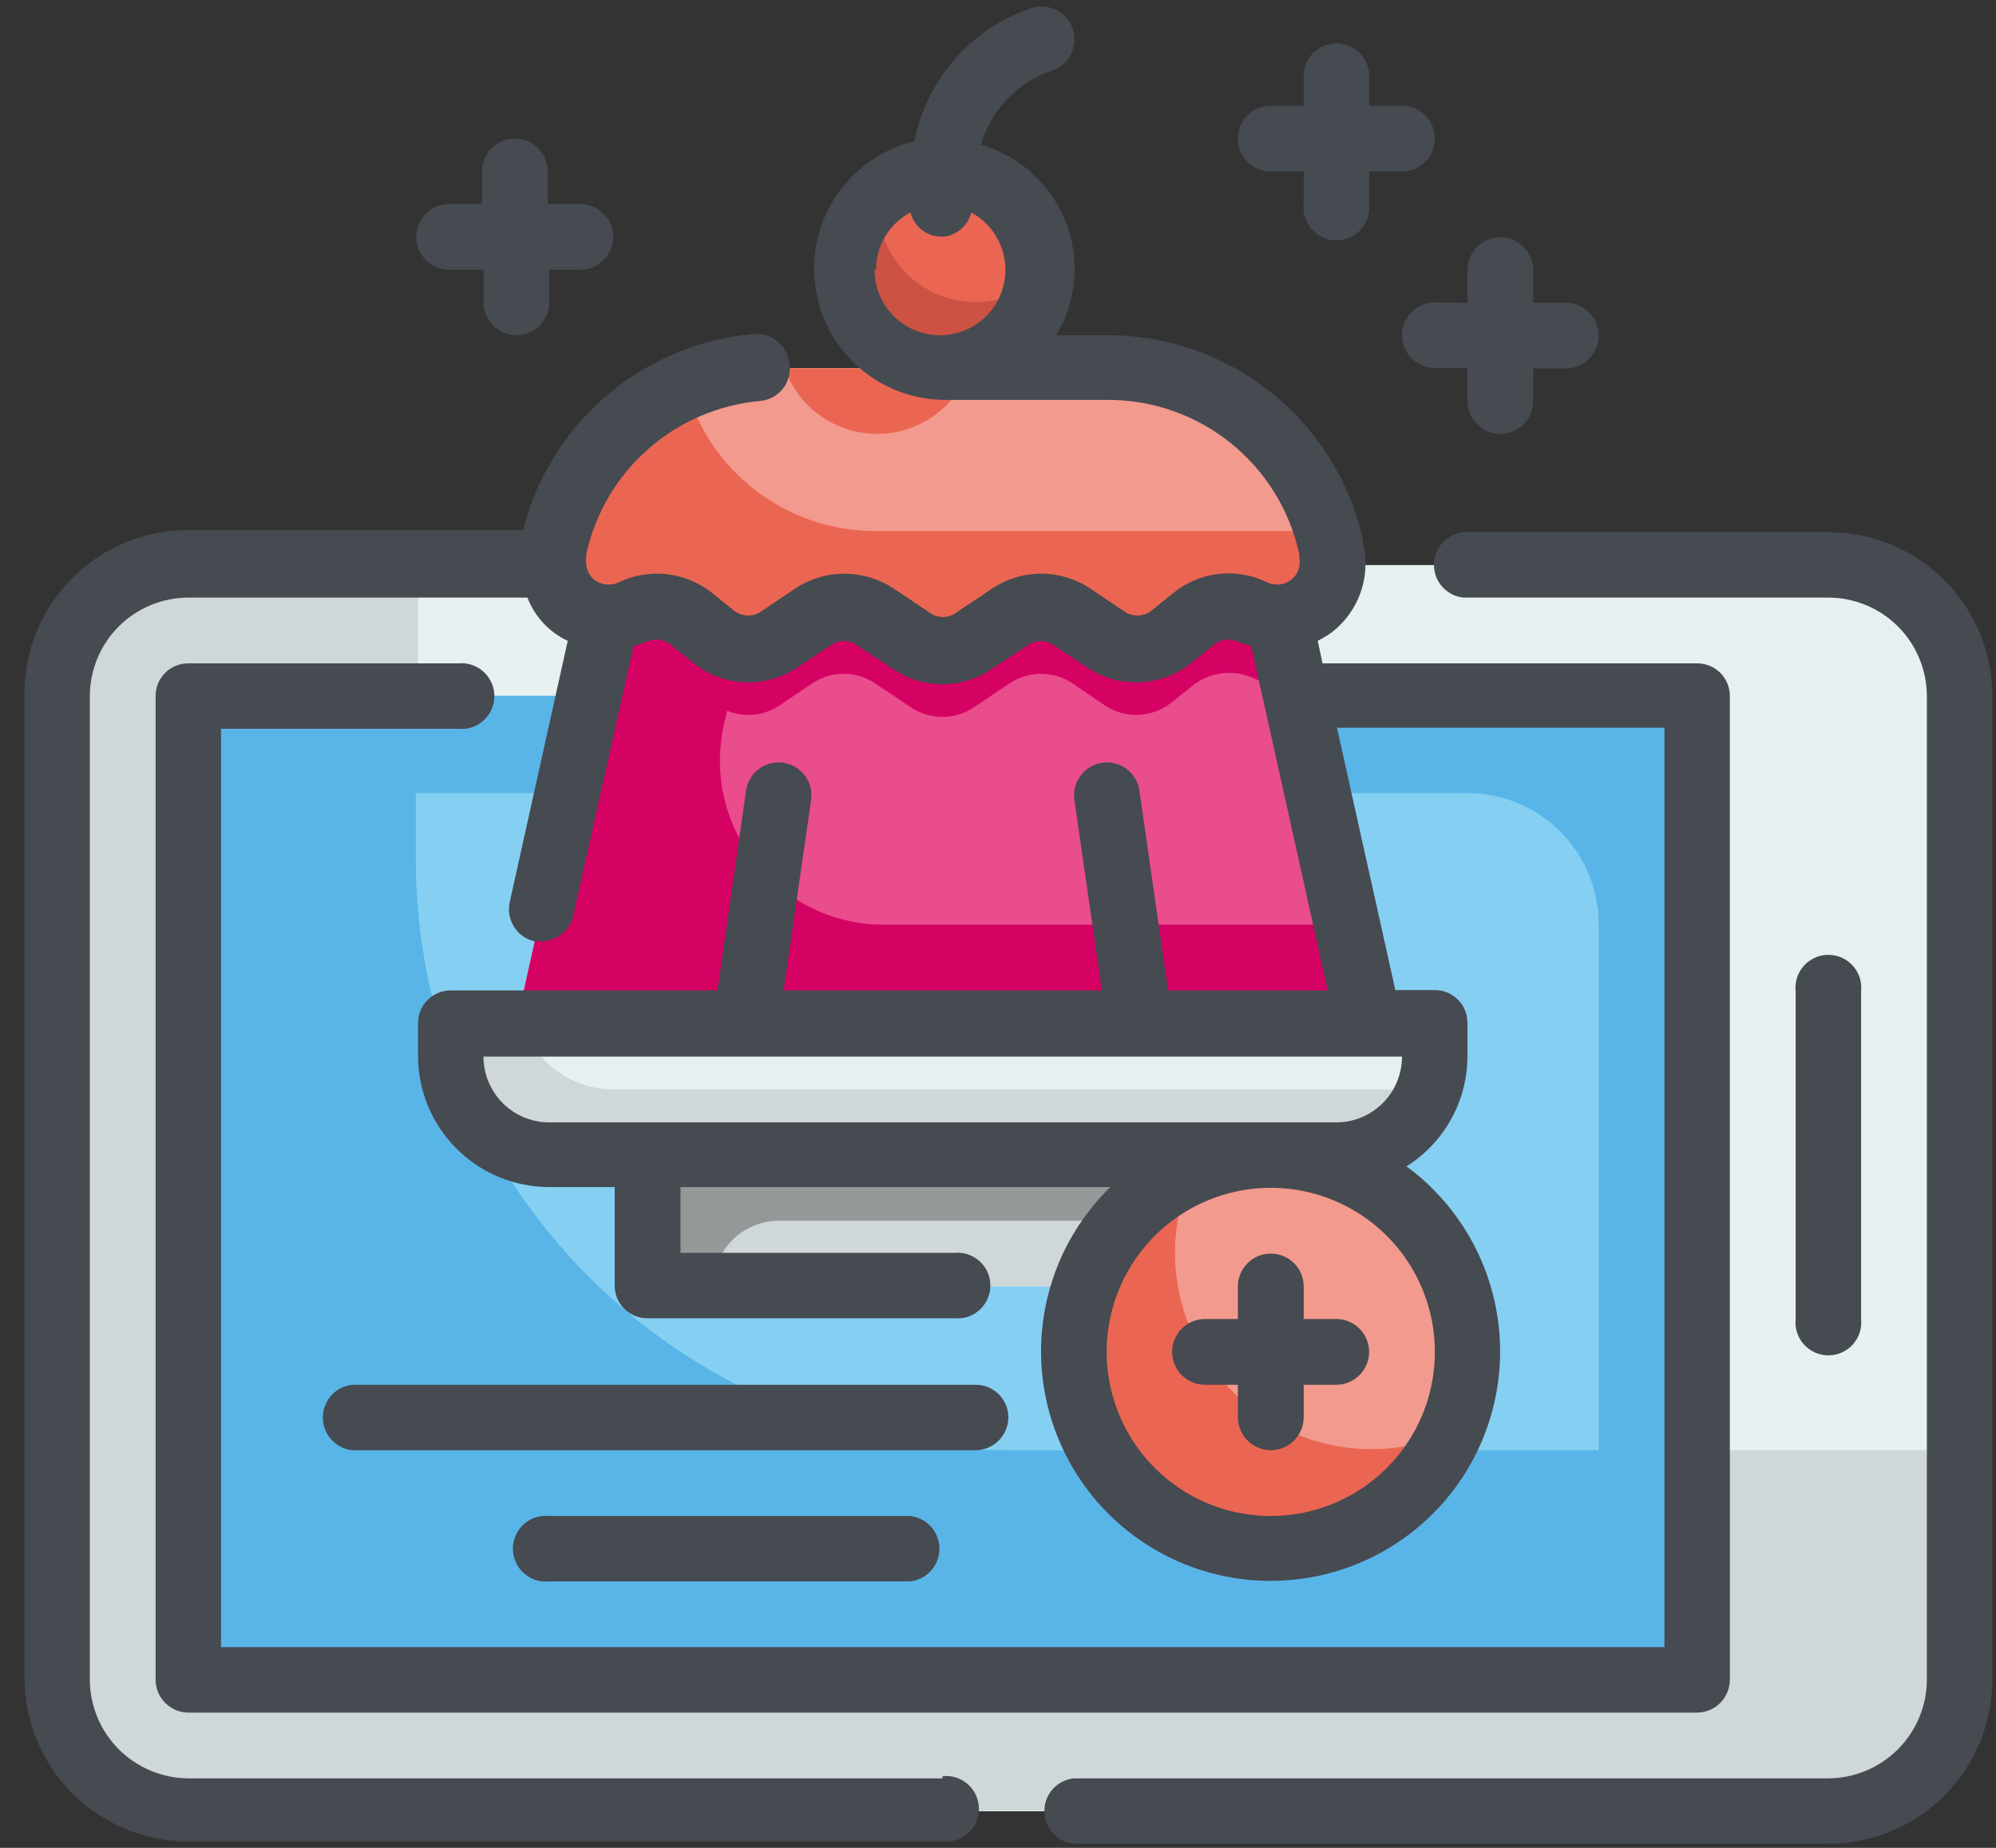 <svg width="54" height="50" viewBox="0 0 54 50" fill="none" xmlns="http://www.w3.org/2000/svg">
<rect x="0" y="0" width="54" height="50" fill="#333333" stroke="none"/>
<path d="M49.46 15.29H5.09C3.129 15.29 1.54 16.879 1.54 18.84V45.46C1.54 47.421 3.129 49.01 5.09 49.01H49.46C51.421 49.01 53.01 47.421 53.01 45.46V18.84C53.01 16.879 51.421 15.29 49.46 15.29Z" fill="#E7F0F1"/>
<path d="M53.01 39.24V45.45C53.01 45.916 52.918 46.378 52.74 46.809C52.561 47.239 52.3 47.631 51.97 47.96C51.641 48.29 51.249 48.551 50.819 48.73C50.388 48.908 49.926 49 49.46 49H5.1C4.159 49 3.256 48.626 2.59 47.96C1.924 47.294 1.55 46.392 1.55 45.45V18.83C1.55 17.889 1.924 16.985 2.59 16.32C3.256 15.654 4.159 15.28 5.1 15.28H11.31V35.69C11.31 36.632 11.684 37.535 12.35 38.2C13.016 38.866 13.918 39.24 14.86 39.24H53.01Z" fill="#CFD7D9"/>
<path d="M5.1 18.83H45.91V45.45H5.1V18.83Z" fill="#85D0F2"/>
<path d="M5.1 18.83V45.45H45.91V18.83H5.1ZM43.25 39.24H27.25C23.007 39.24 18.937 37.554 15.936 34.554C12.936 31.553 11.25 27.483 11.25 23.24V21.46H39.7C40.642 21.46 41.545 21.834 42.21 22.5C42.876 23.166 43.25 24.069 43.25 25.01V39.24Z" fill="#59B5E7"/>
<path d="M29.93 11.73H21.08C20.07 11.731 19.091 12.076 18.303 12.709C17.516 13.342 16.968 14.224 16.75 15.21L13.97 27.71H37.04L34.26 15.21C34.042 14.224 33.494 13.342 32.706 12.709C31.919 12.076 30.94 11.731 29.93 11.73V11.73Z" fill="#E94D8C"/>
<path d="M37.04 27.71H13.97L16.75 15.21C16.968 14.224 17.516 13.342 18.303 12.709C19.091 12.076 20.07 11.731 21.08 11.73H29.93H30.33C31.266 11.819 32.15 12.201 32.856 12.822C33.562 13.444 34.053 14.273 34.26 15.19L34.98 18.42C34.847 18.473 34.703 18.497 34.56 18.49C34.328 18.49 34.099 18.439 33.89 18.34C33.618 18.221 33.319 18.181 33.026 18.223C32.732 18.266 32.457 18.389 32.23 18.58L31.68 19.02C31.43 19.215 31.125 19.328 30.808 19.342C30.491 19.357 30.177 19.272 29.91 19.1L29 18.48C28.752 18.318 28.461 18.232 28.165 18.232C27.869 18.232 27.578 18.318 27.33 18.48L26.33 19.15C26.081 19.312 25.791 19.398 25.495 19.398C25.198 19.398 24.908 19.312 24.66 19.15L23.66 18.48C23.412 18.318 23.122 18.232 22.825 18.232C22.529 18.232 22.238 18.318 21.99 18.48L21.07 19.1C20.865 19.234 20.63 19.315 20.386 19.338C20.142 19.36 19.896 19.323 19.67 19.23L19.58 19.63C19.327 20.78 19.541 21.983 20.175 22.975C20.809 23.967 21.81 24.666 22.96 24.92C23.272 24.988 23.591 25.022 23.91 25.02H36.43L37.04 27.71Z" fill="#D50264"/>
<path d="M12.19 27.71H38.82V28.59C38.817 29.297 38.535 29.975 38.035 30.475C37.535 30.975 36.857 31.257 36.15 31.26H14.86C14.153 31.257 13.475 30.975 12.975 30.475C12.475 29.975 12.193 29.297 12.19 28.59V27.71Z" fill="#E7F0F1"/>
<path d="M17.52 31.26H33.52V34.81H17.52V31.26Z" fill="#CFD7D9"/>
<path d="M36 14.82C35.689 13.442 34.919 12.21 33.816 11.327C32.713 10.444 31.343 9.962 29.93 9.96H21.08C19.667 9.962 18.297 10.444 17.194 11.327C16.091 12.21 15.321 13.442 15.01 14.82V14.91C14.95 15.185 14.968 15.471 15.063 15.736C15.158 16.002 15.326 16.234 15.547 16.409C15.768 16.583 16.034 16.691 16.314 16.722C16.594 16.752 16.877 16.703 17.13 16.58C17.385 16.458 17.67 16.41 17.951 16.442C18.232 16.474 18.498 16.584 18.72 16.76L19.34 17.26C19.588 17.459 19.894 17.575 20.212 17.589C20.53 17.604 20.845 17.516 21.11 17.34L22.03 16.72C22.277 16.559 22.565 16.473 22.86 16.473C23.155 16.473 23.443 16.559 23.69 16.72L24.69 17.39C24.937 17.551 25.225 17.637 25.52 17.637C25.815 17.637 26.103 17.551 26.35 17.39L27.35 16.72C27.597 16.559 27.885 16.473 28.18 16.473C28.475 16.473 28.763 16.559 29.01 16.72L29.93 17.34C30.195 17.516 30.51 17.604 30.828 17.589C31.146 17.575 31.452 17.459 31.7 17.26L32.32 16.76C32.541 16.584 32.808 16.474 33.089 16.442C33.37 16.41 33.655 16.458 33.91 16.58C34.163 16.703 34.446 16.752 34.726 16.722C35.006 16.691 35.272 16.583 35.493 16.409C35.714 16.234 35.882 16.002 35.977 15.736C36.072 15.471 36.09 15.185 36.03 14.91L36 14.82Z" fill="#F29A8D"/>
<path d="M25.5 9.96C26.969 9.96 28.16 8.769 28.16 7.3C28.16 5.831 26.969 4.64 25.5 4.64C24.031 4.64 22.84 5.831 22.84 7.3C22.84 8.769 24.031 9.96 25.5 9.96Z" fill="#EB6652"/>
<path d="M38.7 29.37C38.534 29.917 38.197 30.397 37.738 30.737C37.278 31.077 36.722 31.261 36.15 31.26H14.86C14.153 31.257 13.475 30.975 12.975 30.475C12.475 29.975 12.193 29.297 12.19 28.59V27.71H14.13C14.31 28.229 14.647 28.679 15.096 28.997C15.544 29.314 16.081 29.483 16.63 29.48H37.93C38.19 29.478 38.45 29.441 38.7 29.37V29.37Z" fill="#CFD7D9"/>
<path d="M33.49 31.26V33.03H21.07C20.599 33.033 20.148 33.221 19.814 33.554C19.481 33.888 19.293 34.339 19.29 34.81H17.52V31.26H33.49Z" fill="#939999"/>
<path d="M34.56 16.74C34.331 16.741 34.106 16.69 33.9 16.59C33.646 16.463 33.361 16.413 33.078 16.445C32.796 16.477 32.529 16.59 32.31 16.77L31.68 17.26C31.432 17.46 31.126 17.575 30.808 17.589C30.49 17.604 30.175 17.516 29.91 17.34L29 16.72C28.752 16.558 28.462 16.472 28.165 16.472C27.869 16.472 27.579 16.558 27.33 16.72L26.33 17.4C26.08 17.557 25.791 17.64 25.495 17.64C25.2 17.64 24.91 17.557 24.66 17.4L23.66 16.72C23.412 16.558 23.122 16.472 22.825 16.472C22.529 16.472 22.238 16.558 21.99 16.72L21.07 17.34C20.806 17.516 20.494 17.602 20.177 17.588C19.86 17.574 19.557 17.459 19.31 17.26L18.68 16.77C18.419 16.553 18.09 16.436 17.75 16.44C17.521 16.439 17.296 16.49 17.09 16.59C16.913 16.677 16.721 16.727 16.524 16.739C16.327 16.75 16.13 16.723 15.944 16.658C15.758 16.593 15.587 16.491 15.44 16.359C15.294 16.228 15.175 16.068 15.09 15.89C14.934 15.581 14.892 15.227 14.97 14.89V14.79C15.182 13.835 15.616 12.944 16.239 12.19C16.861 11.435 17.653 10.839 18.55 10.45C18.857 11.575 19.526 12.569 20.453 13.277C21.379 13.986 22.514 14.37 23.68 14.37H35.83C35.83 14.51 35.91 14.65 35.94 14.79V14.89C36.02 15.282 35.942 15.69 35.723 16.026C35.504 16.361 35.162 16.596 34.77 16.68C34.702 16.706 34.632 16.726 34.56 16.74V16.74Z" fill="#EB6652"/>
<path d="M26.23 9.97C26.048 10.488 25.71 10.936 25.262 11.253C24.814 11.571 24.279 11.741 23.73 11.741C23.181 11.741 22.646 11.571 22.198 11.253C21.75 10.936 21.412 10.488 21.23 9.97H26.23Z" fill="#EB6652"/>
<path d="M28.15 7.51C28.091 8.191 27.772 8.824 27.259 9.276C26.746 9.728 26.078 9.965 25.395 9.938C24.711 9.911 24.065 9.622 23.589 9.131C23.113 8.64 22.845 7.984 22.84 7.3C22.837 6.921 22.917 6.545 23.074 6.2C23.231 5.854 23.462 5.547 23.75 5.3C23.74 5.37 23.74 5.44 23.75 5.51C23.747 5.858 23.814 6.204 23.945 6.526C24.077 6.849 24.271 7.143 24.516 7.39C24.762 7.637 25.053 7.833 25.375 7.967C25.697 8.101 26.041 8.17 26.39 8.17C27.038 8.177 27.666 7.942 28.15 7.51V7.51Z" fill="#CC5244"/>
<path d="M34.38 41.9C37.318 41.9 39.7 39.518 39.7 36.58C39.7 33.642 37.318 31.26 34.38 31.26C31.442 31.26 29.06 33.642 29.06 36.58C29.06 39.518 31.442 41.9 34.38 41.9Z" fill="#F29A8D"/>
<path d="M39.23 38.77C38.884 39.565 38.35 40.264 37.672 40.805C36.995 41.346 36.196 41.714 35.344 41.876C34.492 42.037 33.613 41.988 32.785 41.733C31.956 41.478 31.203 41.024 30.589 40.411C29.976 39.798 29.522 39.044 29.267 38.215C29.012 37.387 28.963 36.508 29.125 35.657C29.286 34.805 29.654 34.005 30.195 33.328C30.736 32.651 31.435 32.116 32.23 31.77C31.804 32.749 31.683 33.834 31.882 34.884C32.081 35.933 32.592 36.898 33.347 37.653C34.102 38.408 35.067 38.919 36.117 39.118C37.166 39.317 38.251 39.196 39.23 38.77Z" fill="#EB6652"/>
<path d="M49.46 14.4H39.59C39.371 14.423 39.169 14.526 39.022 14.69C38.875 14.853 38.794 15.065 38.794 15.285C38.794 15.505 38.875 15.717 39.022 15.88C39.169 16.043 39.371 16.147 39.59 16.17H49.46C50.166 16.17 50.844 16.45 51.344 16.948C51.845 17.447 52.127 18.123 52.13 18.83V45.45C52.127 46.157 51.845 46.835 51.345 47.335C50.845 47.835 50.167 48.117 49.46 48.12H29.05C28.831 48.143 28.629 48.246 28.482 48.41C28.335 48.573 28.254 48.785 28.254 49.005C28.254 49.225 28.335 49.437 28.482 49.6C28.629 49.763 28.831 49.867 29.05 49.89H49.46C50.638 49.89 51.767 49.422 52.599 48.59C53.432 47.757 53.9 46.627 53.9 45.45V18.83C53.9 18.247 53.785 17.671 53.562 17.132C53.339 16.594 53.011 16.105 52.599 15.694C52.187 15.282 51.697 14.956 51.158 14.734C50.62 14.512 50.042 14.399 49.46 14.4V14.4Z" fill="#464A51"/>
<path d="M25.5 48.12H5.1C4.393 48.117 3.715 47.835 3.215 47.335C2.715 46.835 2.433 46.157 2.43 45.45V18.83C2.433 18.124 2.715 17.447 3.215 16.948C3.716 16.45 4.394 16.17 5.1 16.17H14.27C14.467 16.687 14.858 17.107 15.36 17.34L13.79 24.41C13.739 24.639 13.781 24.879 13.906 25.078C14.032 25.277 14.231 25.418 14.46 25.47V25.47H14.65C14.851 25.468 15.046 25.397 15.202 25.27C15.358 25.143 15.467 24.967 15.51 24.77L17.14 17.48L17.49 17.37C17.594 17.319 17.71 17.298 17.825 17.311C17.94 17.323 18.049 17.368 18.14 17.44L18.76 17.94C19.154 18.257 19.64 18.44 20.145 18.462C20.651 18.483 21.15 18.343 21.57 18.06L22.49 17.45C22.59 17.381 22.709 17.344 22.83 17.344C22.951 17.344 23.07 17.381 23.17 17.45L24.17 18.11C24.561 18.374 25.023 18.515 25.495 18.515C25.967 18.515 26.428 18.374 26.82 18.11L27.82 17.45C27.918 17.382 28.035 17.346 28.155 17.346C28.275 17.346 28.391 17.382 28.49 17.45L29.41 18.06C29.832 18.342 30.332 18.482 30.84 18.461C31.346 18.439 31.834 18.257 32.23 17.94L32.85 17.44C32.939 17.366 33.049 17.319 33.164 17.307C33.28 17.294 33.397 17.316 33.5 17.37L33.85 17.48L35.92 26.8H31.6L30.82 21.35C30.776 21.126 30.648 20.927 30.462 20.795C30.277 20.663 30.047 20.607 29.821 20.639C29.595 20.671 29.39 20.789 29.249 20.968C29.107 21.146 29.039 21.373 29.06 21.6L29.81 26.8H21.2L21.95 21.6C21.97 21.373 21.903 21.146 21.761 20.968C21.619 20.789 21.415 20.671 21.189 20.639C20.963 20.607 20.733 20.663 20.547 20.795C20.361 20.927 20.233 21.126 20.19 21.35L19.41 26.8H12.19C12.073 26.8 11.958 26.823 11.851 26.868C11.743 26.913 11.646 26.979 11.564 27.061C11.482 27.144 11.418 27.242 11.374 27.35C11.33 27.458 11.309 27.574 11.31 27.69V28.57C11.31 29.512 11.684 30.414 12.35 31.08C13.015 31.746 13.918 32.12 14.86 32.12H16.63V34.79C16.63 34.906 16.653 35.022 16.698 35.129C16.743 35.236 16.808 35.334 16.891 35.416C16.974 35.498 17.072 35.562 17.18 35.606C17.288 35.65 17.404 35.671 17.52 35.67H25.81C25.934 35.683 26.06 35.67 26.178 35.632C26.297 35.593 26.406 35.53 26.499 35.447C26.592 35.363 26.666 35.261 26.717 35.147C26.768 35.033 26.794 34.91 26.794 34.785C26.794 34.66 26.768 34.537 26.717 34.423C26.666 34.309 26.592 34.207 26.499 34.123C26.406 34.04 26.297 33.977 26.178 33.938C26.06 33.9 25.934 33.887 25.81 33.9H18.41V32.12H30.04C29.16 32.977 28.555 34.076 28.3 35.278C28.045 36.48 28.152 37.73 28.608 38.87C29.064 40.011 29.848 40.991 30.86 41.686C31.873 42.381 33.069 42.761 34.297 42.776C35.525 42.791 36.73 42.442 37.76 41.773C38.79 41.103 39.598 40.143 40.082 39.014C40.566 37.885 40.705 36.638 40.48 35.431C40.255 34.223 39.678 33.109 38.82 32.23C38.584 31.983 38.327 31.759 38.05 31.56C38.557 31.242 38.975 30.799 39.264 30.274C39.553 29.749 39.703 29.159 39.7 28.56V27.68C39.701 27.564 39.679 27.448 39.636 27.34C39.592 27.232 39.528 27.134 39.446 27.051C39.364 26.968 39.266 26.903 39.159 26.858C39.052 26.813 38.936 26.79 38.82 26.79H37.75L36.17 19.69H45.03V44.57H5.98V19.72H12.39C12.514 19.733 12.639 19.72 12.758 19.682C12.877 19.643 12.986 19.58 13.079 19.497C13.172 19.413 13.246 19.311 13.297 19.197C13.348 19.083 13.374 18.96 13.374 18.835C13.374 18.71 13.348 18.587 13.297 18.473C13.246 18.359 13.172 18.257 13.079 18.173C12.986 18.09 12.877 18.027 12.758 17.988C12.639 17.95 12.514 17.937 12.39 17.95H5.1C4.984 17.949 4.868 17.97 4.76 18.014C4.652 18.058 4.554 18.122 4.471 18.204C4.388 18.286 4.323 18.384 4.278 18.491C4.233 18.598 4.21 18.714 4.21 18.83V45.45C4.21 45.686 4.304 45.912 4.471 46.079C4.638 46.246 4.864 46.34 5.1 46.34H45.91C46.146 46.34 46.372 46.246 46.539 46.079C46.706 45.912 46.8 45.686 46.8 45.45V18.83C46.8 18.714 46.777 18.598 46.732 18.491C46.687 18.384 46.621 18.286 46.539 18.204C46.456 18.122 46.358 18.058 46.25 18.014C46.142 17.97 46.026 17.949 45.91 17.95H35.78L35.65 17.34C35.782 17.273 35.909 17.196 36.03 17.11C36.386 16.835 36.656 16.464 36.807 16.04C36.958 15.616 36.983 15.158 36.88 14.72V14.63C36.535 13.05 35.658 11.637 34.397 10.625C33.136 9.614 31.567 9.065 29.95 9.07H28.58C28.815 8.675 28.97 8.237 29.036 7.782C29.102 7.327 29.078 6.863 28.965 6.417C28.852 5.971 28.651 5.552 28.376 5.184C28.101 4.815 27.755 4.505 27.36 4.27C27.101 4.12 26.826 3.999 26.54 3.91C26.675 3.447 26.921 3.023 27.255 2.675C27.589 2.327 28.003 2.064 28.46 1.91C28.571 1.873 28.674 1.815 28.762 1.738C28.85 1.662 28.923 1.569 28.975 1.464C29.028 1.36 29.059 1.246 29.068 1.13C29.076 1.013 29.062 0.896 29.025 0.785C28.988 0.674 28.93 0.571 28.853 0.483C28.777 0.394 28.684 0.322 28.579 0.269C28.475 0.217 28.361 0.186 28.245 0.177C28.128 0.169 28.011 0.183 27.9 0.22C27.102 0.488 26.39 0.962 25.835 1.595C25.28 2.227 24.902 2.995 24.74 3.82C23.9 4.023 23.163 4.526 22.668 5.233C22.172 5.941 21.951 6.805 22.047 7.664C22.142 8.522 22.548 9.317 23.187 9.898C23.827 10.479 24.656 10.807 25.52 10.82H29.95C31.163 10.813 32.343 11.224 33.289 11.983C34.236 12.742 34.893 13.804 35.15 14.99V15.08C35.174 15.192 35.167 15.309 35.128 15.417C35.089 15.524 35.02 15.619 34.93 15.69C34.84 15.759 34.733 15.802 34.62 15.815C34.507 15.827 34.393 15.808 34.29 15.76C33.884 15.559 33.429 15.479 32.979 15.528C32.529 15.578 32.102 15.755 31.75 16.04L31.13 16.54C31.025 16.615 30.899 16.655 30.77 16.655C30.641 16.655 30.515 16.615 30.41 16.54L29.49 15.92C29.099 15.661 28.639 15.522 28.17 15.522C27.7 15.522 27.241 15.661 26.85 15.92L25.85 16.59C25.75 16.659 25.631 16.696 25.51 16.696C25.389 16.696 25.27 16.659 25.17 16.59L24.17 15.92C23.776 15.661 23.316 15.523 22.845 15.523C22.374 15.523 21.913 15.661 21.52 15.92L20.6 16.54C20.495 16.615 20.369 16.655 20.24 16.655C20.111 16.655 19.985 16.615 19.88 16.54L19.26 16.04C18.907 15.761 18.483 15.586 18.035 15.537C17.588 15.487 17.135 15.565 16.73 15.76C16.625 15.808 16.51 15.827 16.395 15.814C16.281 15.802 16.172 15.759 16.08 15.69C16.015 15.637 15.963 15.572 15.925 15.498C15.887 15.424 15.865 15.343 15.86 15.26V15.26C15.85 15.204 15.85 15.146 15.86 15.09V15C16.1 13.898 16.685 12.902 17.53 12.155C18.376 11.409 19.437 10.952 20.56 10.85C20.679 10.84 20.796 10.806 20.902 10.75C21.008 10.694 21.101 10.616 21.176 10.523C21.251 10.429 21.306 10.321 21.337 10.205C21.369 10.09 21.377 9.969 21.36 9.85C21.35 9.73 21.316 9.613 21.26 9.507C21.204 9.401 21.127 9.307 21.033 9.231C20.94 9.155 20.832 9.1 20.716 9.067C20.6 9.034 20.479 9.025 20.36 9.04C18.904 9.173 17.525 9.754 16.413 10.703C15.3 11.652 14.51 12.923 14.15 14.34H5.1C4.517 14.339 3.94 14.452 3.402 14.674C2.863 14.896 2.373 15.223 1.961 15.634C1.549 16.045 1.221 16.534 0.998 17.072C0.775 17.61 0.66 18.187 0.66 18.77V45.39C0.66 46.568 1.128 47.697 1.96 48.529C2.793 49.362 3.922 49.83 5.1 49.83H25.5C25.624 49.843 25.75 49.83 25.868 49.792C25.987 49.753 26.096 49.69 26.189 49.607C26.282 49.523 26.356 49.421 26.407 49.307C26.458 49.193 26.484 49.07 26.484 48.945C26.484 48.82 26.458 48.697 26.407 48.583C26.356 48.469 26.282 48.367 26.189 48.283C26.096 48.2 25.987 48.137 25.868 48.098C25.75 48.06 25.624 48.047 25.5 48.06V48.12ZM38.82 36.58C38.82 37.458 38.559 38.316 38.072 39.047C37.584 39.777 36.89 40.346 36.079 40.682C35.268 41.018 34.375 41.106 33.514 40.935C32.652 40.763 31.861 40.34 31.24 39.719C30.619 39.099 30.197 38.307 30.025 37.446C29.854 36.585 29.942 35.692 30.278 34.881C30.614 34.07 31.183 33.376 31.913 32.888C32.643 32.4 33.502 32.14 34.38 32.14C34.963 32.14 35.54 32.255 36.079 32.478C36.618 32.701 37.107 33.028 37.52 33.44C37.932 33.853 38.259 34.342 38.482 34.881C38.705 35.419 38.82 35.997 38.82 36.58V36.58ZM36.15 30.37H14.86C14.388 30.37 13.935 30.183 13.601 29.849C13.268 29.515 13.08 29.062 13.08 28.59H37.93C37.93 29.062 37.742 29.515 37.409 29.849C37.075 30.183 36.622 30.37 36.15 30.37V30.37ZM23.7 7.3C23.699 6.981 23.785 6.669 23.949 6.396C24.113 6.122 24.349 5.899 24.63 5.75C24.684 5.963 24.818 6.148 25.004 6.267C25.189 6.386 25.413 6.43 25.63 6.39C25.785 6.351 25.928 6.271 26.042 6.158C26.156 6.046 26.238 5.905 26.28 5.75C26.554 5.9 26.784 6.12 26.945 6.388C27.107 6.655 27.195 6.961 27.2 7.273C27.205 7.586 27.127 7.894 26.975 8.167C26.822 8.439 26.6 8.667 26.331 8.826C26.062 8.985 25.756 9.07 25.443 9.072C25.131 9.075 24.823 8.994 24.552 8.839C24.281 8.684 24.055 8.46 23.898 8.19C23.742 7.92 23.66 7.612 23.66 7.3H23.7Z" fill="#464A51"/>
<path d="M50.35 35.69V26.82C50.363 26.696 50.35 26.57 50.312 26.451C50.273 26.333 50.21 26.223 50.127 26.131C50.043 26.038 49.941 25.964 49.827 25.913C49.713 25.862 49.59 25.836 49.465 25.836C49.34 25.836 49.217 25.862 49.103 25.913C48.989 25.964 48.887 26.038 48.803 26.131C48.72 26.223 48.657 26.333 48.618 26.451C48.58 26.57 48.567 26.696 48.58 26.82V35.69C48.567 35.814 48.58 35.94 48.618 36.058C48.657 36.177 48.72 36.286 48.803 36.379C48.887 36.472 48.989 36.546 49.103 36.597C49.217 36.648 49.34 36.674 49.465 36.674C49.59 36.674 49.713 36.648 49.827 36.597C49.941 36.546 50.043 36.472 50.127 36.379C50.21 36.286 50.273 36.177 50.312 36.058C50.35 35.94 50.363 35.814 50.35 35.69V35.69Z" fill="#464A51"/>
<path d="M36.15 35.69H35.27V34.81C35.27 34.574 35.176 34.347 35.009 34.181C34.842 34.014 34.616 33.92 34.38 33.92C34.144 33.92 33.917 34.014 33.751 34.181C33.584 34.347 33.49 34.574 33.49 34.81V35.69H32.6C32.364 35.69 32.138 35.784 31.971 35.951C31.804 36.117 31.71 36.344 31.71 36.58C31.71 36.816 31.804 37.042 31.971 37.209C32.138 37.376 32.364 37.47 32.6 37.47H33.49V38.35C33.49 38.586 33.584 38.812 33.751 38.979C33.917 39.146 34.144 39.24 34.38 39.24C34.616 39.24 34.842 39.146 35.009 38.979C35.176 38.812 35.27 38.586 35.27 38.35V37.47H36.15C36.386 37.47 36.612 37.376 36.779 37.209C36.946 37.042 37.04 36.816 37.04 36.58C37.04 36.344 36.946 36.117 36.779 35.951C36.612 35.784 36.386 35.69 36.15 35.69V35.69Z" fill="#464A51"/>
<path d="M27.28 38.35C27.28 38.234 27.257 38.118 27.212 38.011C27.167 37.904 27.101 37.806 27.019 37.724C26.936 37.642 26.838 37.578 26.73 37.534C26.622 37.49 26.506 37.469 26.39 37.47H9.53C9.311 37.493 9.109 37.597 8.962 37.76C8.815 37.923 8.734 38.135 8.734 38.355C8.734 38.575 8.815 38.787 8.962 38.95C9.109 39.114 9.311 39.217 9.53 39.24H26.39C26.626 39.24 26.852 39.146 27.019 38.979C27.186 38.812 27.28 38.586 27.28 38.35V38.35Z" fill="#464A51"/>
<path d="M14.86 41.02C14.736 41.007 14.61 41.02 14.492 41.058C14.373 41.097 14.264 41.16 14.171 41.243C14.078 41.327 14.004 41.429 13.953 41.543C13.902 41.657 13.876 41.78 13.876 41.905C13.876 42.03 13.902 42.153 13.953 42.267C14.004 42.381 14.078 42.483 14.171 42.567C14.264 42.65 14.373 42.713 14.492 42.752C14.61 42.79 14.736 42.803 14.86 42.79H24.62C24.838 42.767 25.041 42.663 25.188 42.5C25.334 42.337 25.416 42.125 25.416 41.905C25.416 41.685 25.334 41.473 25.188 41.31C25.041 41.146 24.838 41.043 24.62 41.02H14.86Z" fill="#464A51"/>
<path d="M34.38 4.64H35.27V5.52C35.257 5.644 35.27 5.77 35.308 5.888C35.347 6.007 35.41 6.116 35.493 6.209C35.577 6.302 35.679 6.376 35.793 6.427C35.907 6.478 36.03 6.504 36.155 6.504C36.28 6.504 36.403 6.478 36.517 6.427C36.631 6.376 36.733 6.302 36.817 6.209C36.9 6.116 36.963 6.007 37.002 5.888C37.04 5.77 37.053 5.644 37.04 5.52V4.64H37.93C38.047 4.64 38.163 4.617 38.271 4.572C38.379 4.528 38.477 4.462 38.559 4.379C38.642 4.297 38.708 4.199 38.752 4.091C38.797 3.983 38.82 3.867 38.82 3.75C38.82 3.633 38.797 3.517 38.752 3.409C38.708 3.301 38.642 3.203 38.559 3.121C38.477 3.038 38.379 2.972 38.271 2.928C38.163 2.883 38.047 2.86 37.93 2.86H37.04V1.97C37.017 1.752 36.913 1.549 36.75 1.402C36.587 1.255 36.375 1.174 36.155 1.174C35.935 1.174 35.723 1.255 35.56 1.402C35.397 1.549 35.293 1.752 35.27 1.97V2.86H34.38C34.263 2.86 34.147 2.883 34.039 2.928C33.931 2.972 33.833 3.038 33.751 3.121C33.668 3.203 33.602 3.301 33.558 3.409C33.513 3.517 33.49 3.633 33.49 3.75C33.49 3.867 33.513 3.983 33.558 4.091C33.602 4.199 33.668 4.297 33.751 4.379C33.833 4.462 33.931 4.528 34.039 4.572C34.147 4.617 34.263 4.64 34.38 4.64V4.64Z" fill="#464A51"/>
<path d="M12.19 7.3H13.08V8.18C13.08 8.416 13.174 8.642 13.341 8.809C13.508 8.976 13.734 9.07 13.97 9.07C14.206 9.07 14.432 8.976 14.599 8.809C14.766 8.642 14.86 8.416 14.86 8.18V7.3H15.7C15.936 7.3 16.162 7.206 16.329 7.039C16.496 6.872 16.59 6.646 16.59 6.41C16.59 6.174 16.496 5.948 16.329 5.781C16.162 5.614 15.936 5.52 15.7 5.52H14.82V4.64C14.82 4.404 14.726 4.178 14.559 4.011C14.392 3.844 14.166 3.75 13.93 3.75C13.694 3.75 13.468 3.844 13.301 4.011C13.134 4.178 13.04 4.404 13.04 4.64V5.52H12.15C11.914 5.52 11.688 5.614 11.521 5.781C11.354 5.948 11.26 6.174 11.26 6.41C11.26 6.646 11.354 6.872 11.521 7.039C11.688 7.206 11.914 7.3 12.15 7.3H12.19Z" fill="#464A51"/>
<path d="M38.82 8.18C38.584 8.18 38.358 8.274 38.191 8.441C38.024 8.607 37.93 8.834 37.93 9.07C37.93 9.306 38.024 9.532 38.191 9.699C38.358 9.866 38.584 9.96 38.82 9.96H39.7V10.85C39.7 11.086 39.794 11.312 39.961 11.479C40.127 11.646 40.354 11.74 40.59 11.74C40.826 11.74 41.052 11.646 41.219 11.479C41.386 11.312 41.48 11.086 41.48 10.85V9.97H42.36C42.596 9.97 42.822 9.876 42.989 9.709C43.156 9.542 43.25 9.316 43.25 9.08C43.25 8.844 43.156 8.617 42.989 8.451C42.822 8.284 42.596 8.19 42.36 8.19H41.48V7.31C41.48 7.074 41.386 6.847 41.219 6.681C41.052 6.514 40.826 6.42 40.59 6.42C40.354 6.42 40.127 6.514 39.961 6.681C39.794 6.847 39.7 7.074 39.7 7.31V8.19L38.82 8.18Z" fill="#464A51"/>
</svg>
